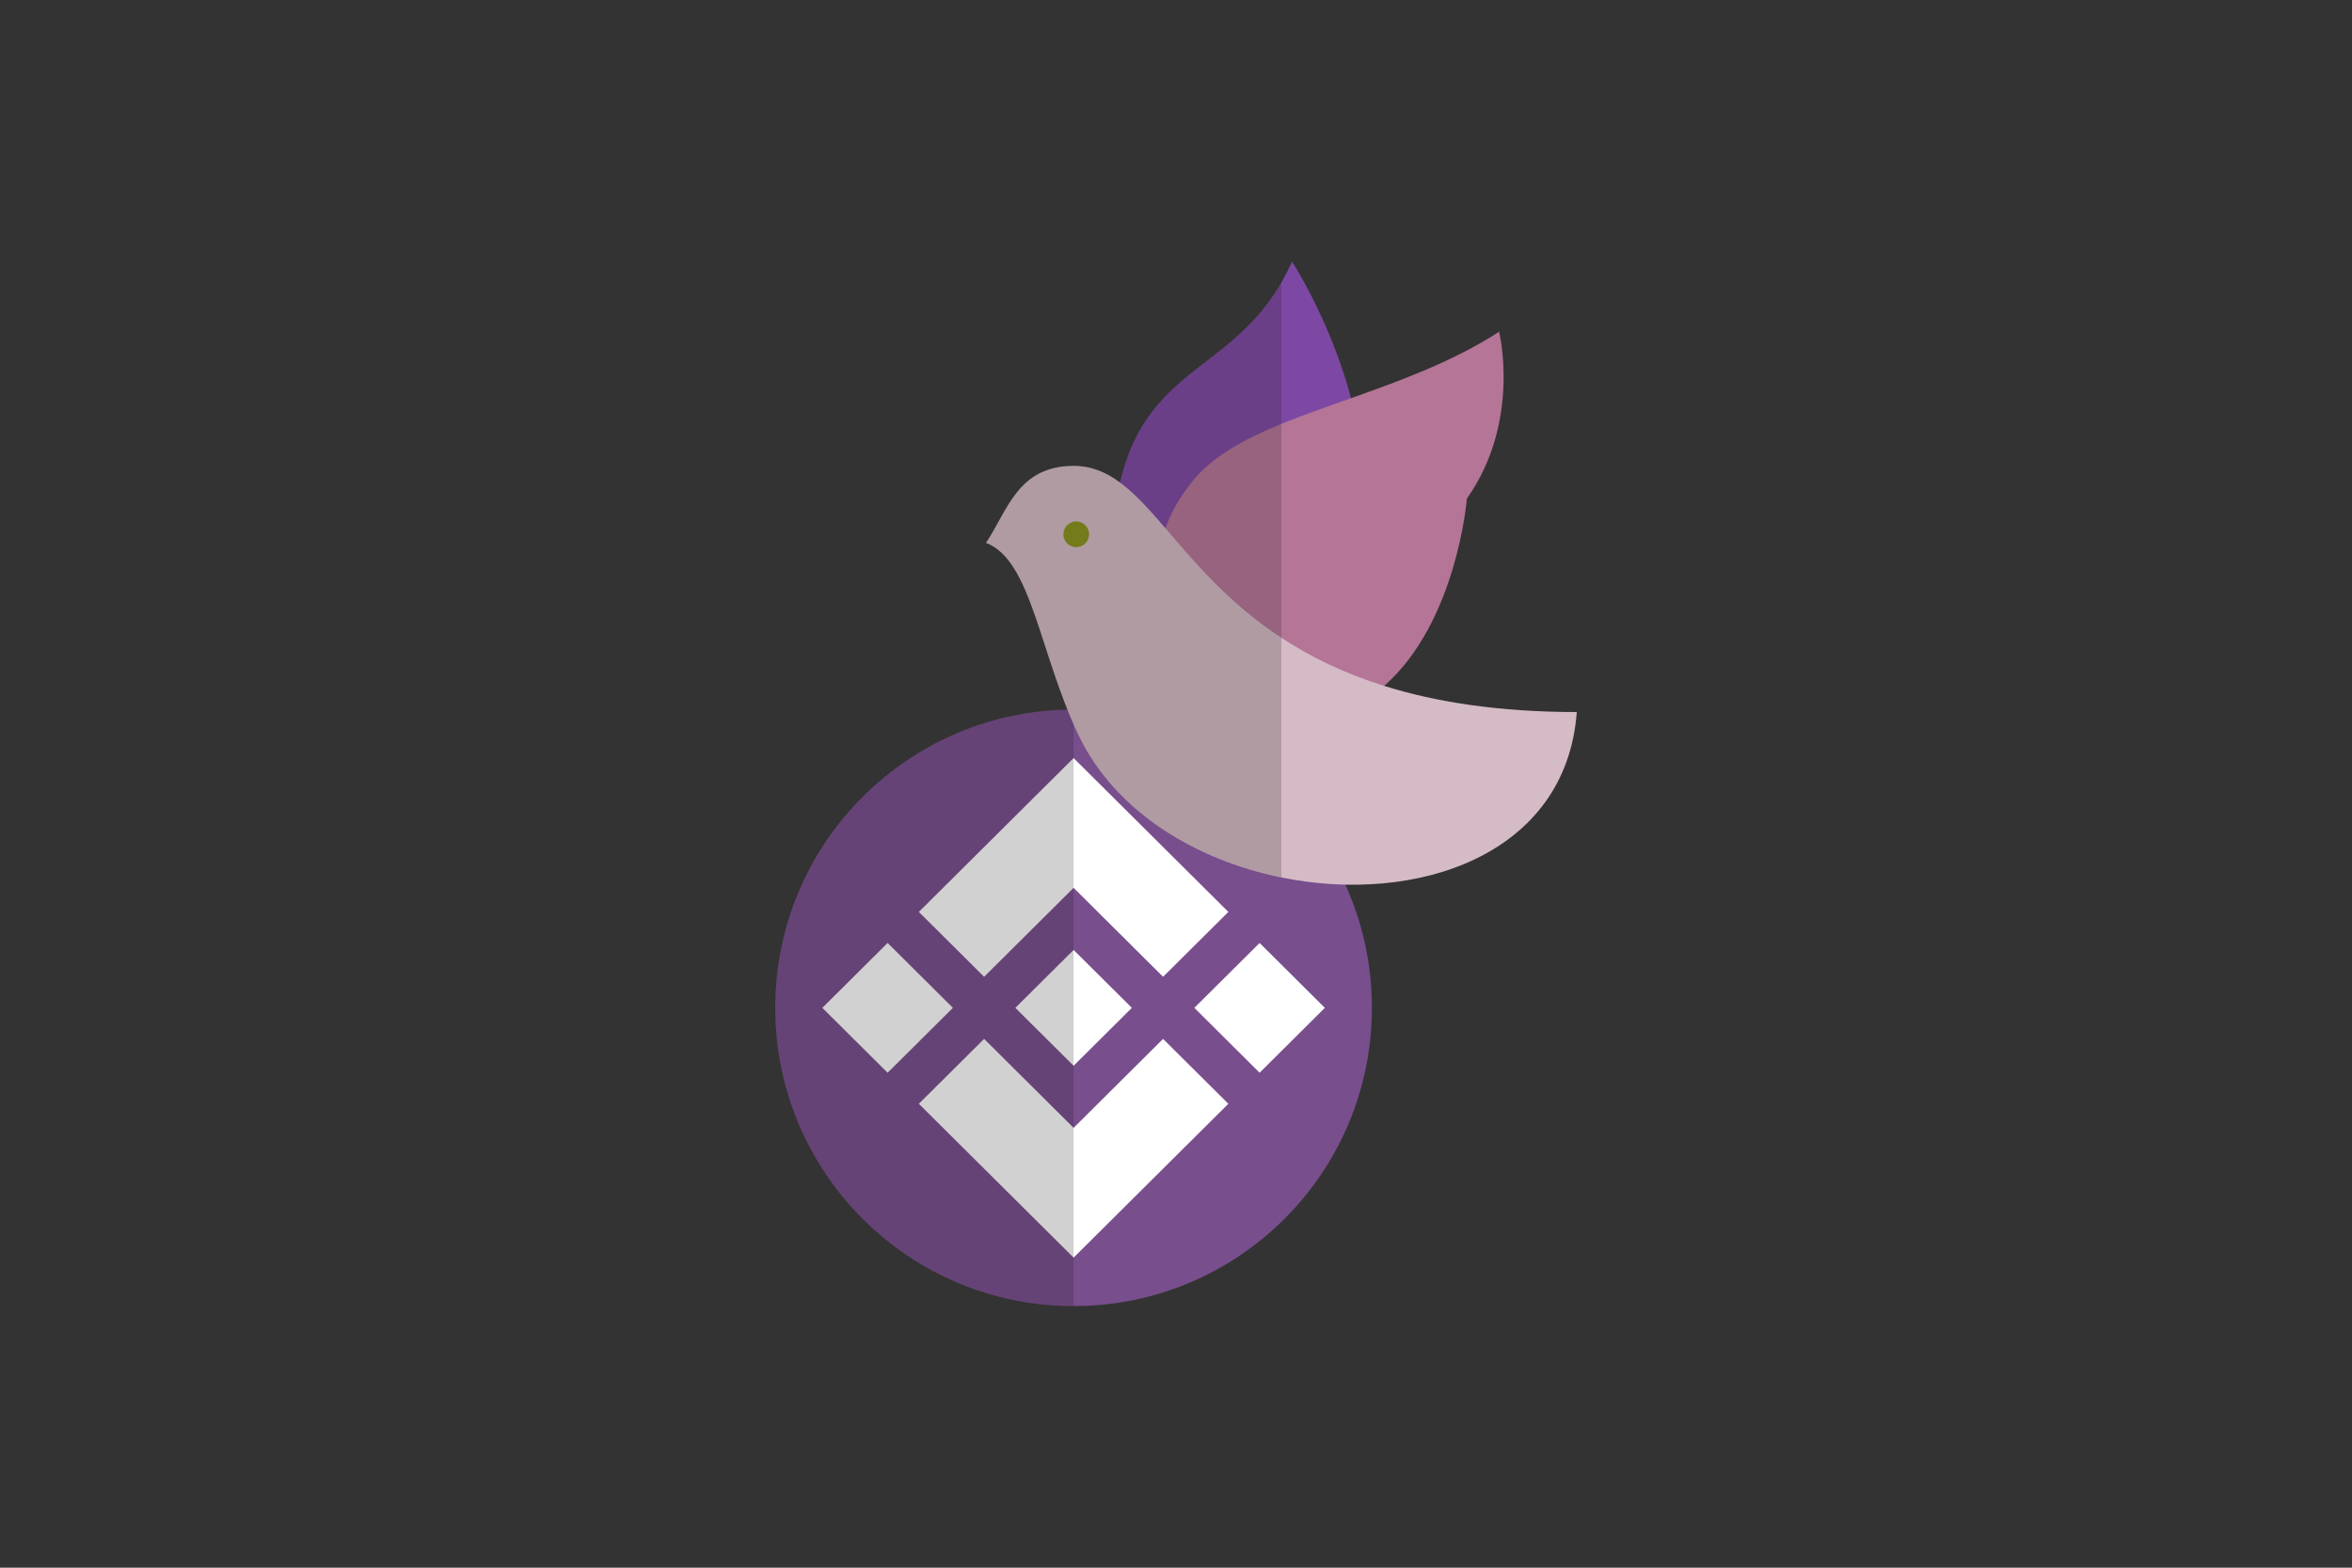 <svg xmlns="http://www.w3.org/2000/svg" viewBox="0 0 1920 1280"><rect x="0" y="0" width="1920" height="1280" fill="#333333" stroke="none"/><defs><style>.cls-1{isolation:isolate;}.cls-2{fill:#784e8d;}.cls-3{fill:#fff;}.cls-4{fill:#1f191a;opacity:0.2;mix-blend-mode:multiply;}.cls-5{fill:#7d48a4;}.cls-6{fill:#b57597;}.cls-7{fill:#d5bbc6;}.cls-8{fill:#89941b;}</style></defs><title>CRYPTO 1</title><g class="cls-1"><g id="Layer_1" data-name="Layer 1"><path class="cls-2" d="M1119.93,822.89c0,134.5-109,243.53-243.52,243.53s-243.53-109-243.53-243.53,109-243.52,243.53-243.52S1119.93,688.4,1119.93,822.89Z"/><polygon class="cls-3" points="724.58 769.92 671.3 822.9 724.58 875.87 777.86 822.9 724.58 769.92"/><polygon class="cls-3" points="1028.24 875.87 1081.52 822.9 1028.24 769.92 974.96 822.9 1028.24 875.87"/><polygon class="cls-3" points="828.86 822.9 876.41 870.17 923.96 822.9 876.41 775.62 828.86 822.9"/><polygon class="cls-3" points="876.41 724.91 949.46 797.54 1002.74 744.57 876.41 618.96 750.08 744.57 803.36 797.54 876.41 724.91"/><polygon class="cls-3" points="876.41 920.88 803.36 848.25 750.08 901.23 876.41 1026.83 1002.74 901.23 949.46 848.25 876.41 920.88"/><path class="cls-4" d="M876.41,579.37v487.05c-134.5,0-243.53-109-243.53-243.53S741.91,579.37,876.41,579.37Z"/><path class="cls-5" d="M1102.87,325.11c-17-63.85-48.16-111.53-48.16-111.53a186.67,186.67,0,0,1-8.71,17.1C1004.09,303.33,936.2,300.4,914.31,394l-.54,2.35L947,497.66l6.08-4.3,32.87-23.19L1046,427.75l67.09-47.34Z"/><path class="cls-6" d="M1223.76,270.87c-37.61,24.31-80.53,39.95-120.89,54.24-19.9,7.05-39.17,13.76-56.87,21-31,12.72-57.19,27.11-73.44,47.87-10.48,13.38-17.23,25.68-21.16,37.4-7.22,21.54-4.86,41.13,1.64,62,4.93,15.78,12.22,32.27,19.52,50.86L1046,591c35.7,0,63.08-12.5,84-31,59.5-52.42,67.46-152.94,67.46-152.94C1241.92,344.26,1223.76,270.87,1223.76,270.87Z"/><path class="cls-7" d="M1130.05,560.07c-33.57-10.51-61-24.19-84-39.3-24.28-15.94-43.64-33.47-60.09-50.6-13-13.51-24.16-26.77-34.51-38.77-13-15.12-24.72-28.25-37.09-37.39-11.53-8.53-23.63-13.6-37.9-13.6-46,0-54.16,37.18-71.53,62.78,37.46,14.31,43.64,91,76,158,29.78,61.6,95.24,101.06,165.11,115.26,110.73,22.51,232.56-18.4,241.12-135.07C1223.08,581.34,1171.82,573.14,1130.05,560.07Z"/><path class="cls-8" d="M878.56,425.76a10.48,10.48,0,1,0,10.49,10.48A10.48,10.48,0,0,0,878.56,425.76Z"/><path class="cls-4" d="M1046,230.68V716.41c-69.87-14.2-135.33-53.66-165.11-115.26-32.37-66.94-38.55-143.65-76-158,17.37-25.6,25.56-62.78,71.53-62.78,14.27,0,26.37,5.07,37.9,13.6C936.2,300.4,1004.09,303.33,1046,230.68Z"/></g></g></svg>